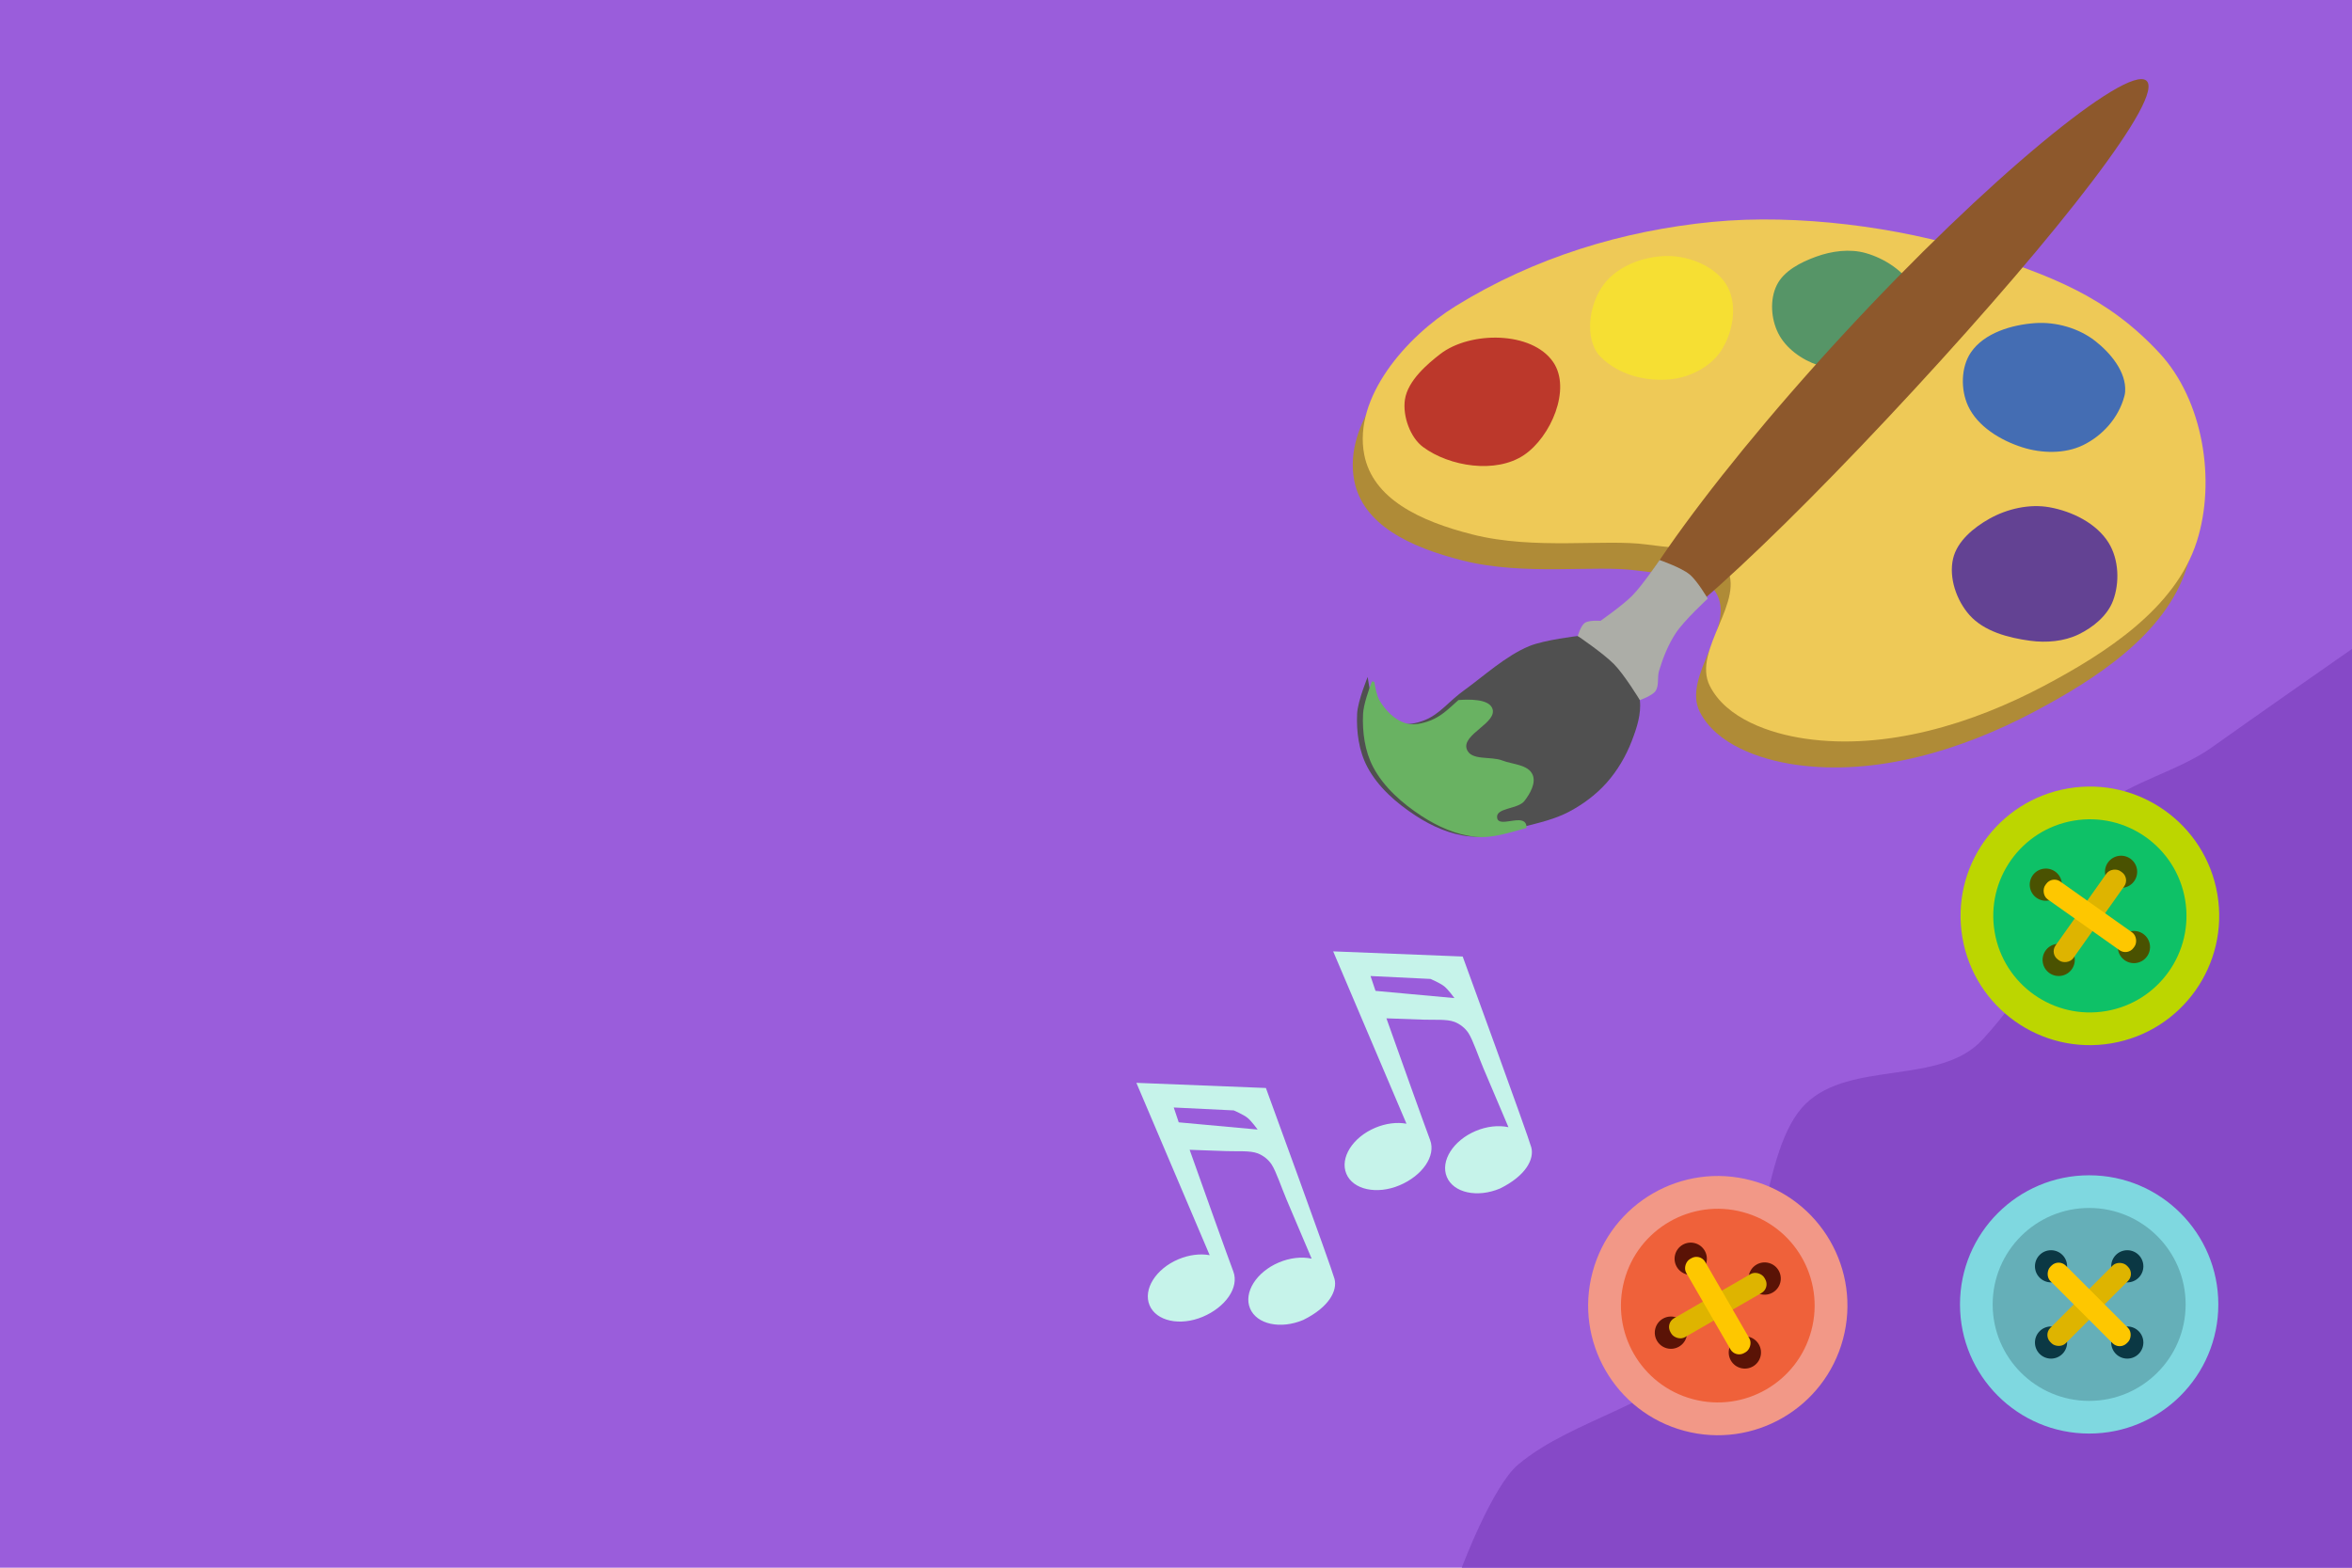 <?xml version="1.0" encoding="UTF-8" standalone="no"?>
<svg
   xmlns:dc="http://purl.org/dc/elements/1.1/"
   xmlns:cc="http://creativecommons.org/ns#"
   xmlns:rdf="http://www.w3.org/1999/02/22-rdf-syntax-ns#"
   xmlns:svg="http://www.w3.org/2000/svg"
   xmlns="http://www.w3.org/2000/svg"
   xmlns:sodipodi="http://sodipodi.sourceforge.net/DTD/sodipodi-0.dtd"
   xmlns:inkscape="http://www.inkscape.org/namespaces/inkscape"
   width="600"
   height="400"
   viewBox="0 0 158.75 105.833"
   version="1.1"
   id="svg8"
   inkscape:version="1.0.2-2 (e86c870879, 2021-01-15)"
   sodipodi:docname="art.svg">
  <defs
     id="defs2" />
  <sodipodi:namedview
     id="base"
     pagecolor="#ffffff"
     bordercolor="#666666"
     borderopacity="1.0"
     inkscape:pageopacity="0.0"
     inkscape:pageshadow="2"
     inkscape:zoom="0.7"
     inkscape:cx="312.34928"
     inkscape:cy="-255.04375"
     inkscape:document-units="mm"
     inkscape:current-layer="layer1"
     inkscape:document-rotation="0"
     showgrid="false"
     inkscape:window-width="1920"
     inkscape:window-height="1001"
     inkscape:window-x="-11"
     inkscape:window-y="-11"
     inkscape:window-maximized="1"
     units="px" />
  <g
     inkscape:label="Шар 1"
     inkscape:groupmode="layer"
     id="layer1">
    <rect
       style="fill:#9a5ddb;fill-opacity:1;stroke:none;stroke-width:0.518;stroke-linejoin:bevel"
       id="rect1717"
       width="158.75"
       height="105.833"
       x="0"
       y="2.9928775e-05" />
    <g
       id="g934"
       transform="matrix(0.682,0.253,-0.253,0.682,248.147,-12.095)">
      <path
         style="fill:#011e62;fill-opacity:1;stroke-width:0.265;stroke-miterlimit:4;stroke-dasharray:none"
         d="m -58.661,110.206 c -4.607,-1.225 -7.862,-2.901 -10.513,-5.414 -2.876,-2.727 -4.143,-5.702 -3.784,-8.88 0.342,-3.022 1.215,-4.351 4.629,-7.044 2.478,-1.955 3.185,-2.982 3.185,-4.624 0,-1.642 -0.708,-2.67 -3.185,-4.624 -3.726,-2.939 -4.621,-4.512 -4.594,-8.076 0.023,-2.987 0.739,-4.698 2.947,-7.039 2.64,-2.798 6.081,-4.742 10.834,-6.12 1.796,-0.52 2.642,-0.596 6.434,-0.578 3.941,0.019 4.592,0.09 6.69,0.729 7.867,2.395 13.873,7.5 17.23,14.647 l 0.769,1.636 2.274,-1.931 c 3.577,-3.038 7.158,-5.663 8.906,-6.527 1.327,-0.656 1.726,-0.748 2.308,-0.527 0.896,0.341 1.131,1.27 0.627,2.476 -0.859,2.055 -4.778,7.31 -9.87,13.234 -2.564,2.982 -2.58,3.017 -2.847,6.14 -0.192,2.246 -1.325,5.958 -2.58,8.453 -3.392,6.744 -9.256,11.57 -16.76,13.796 -2.002,0.594 -3.013,0.722 -6.35,0.807 -3.541,0.09 -4.225,0.033 -6.35,-0.532 z m 12.382,-2.385 c 6.786,-2.029 12.03,-6.447 15.221,-12.821 1.132,-2.261 2.689,-7.276 2.361,-7.604 -0.053,-0.053 -1.925,1.879 -4.161,4.292 -3.589,3.874 -4.133,4.581 -4.643,6.04 -1.052,3.011 -2.866,5.048 -5.581,6.265 -1.982,0.889 -6.432,1.001 -9.384,0.236 -2.557,-0.663 -2.944,-0.91 -2.835,-1.813 0.064,-0.529 0.314,-0.726 1.273,-1.004 1.502,-0.436 1.925,-1.121 2.61,-4.224 0.663,-3.006 1.133,-4.098 2.336,-5.429 1.098,-1.215 2.265,-1.869 4.174,-2.336 1.115,-0.273 1.704,-0.696 3.836,-2.751 2.371,-2.286 7.512,-7.037 9.999,-9.241 0.615,-0.545 1.119,-1.144 1.119,-1.33 0,-0.518 -1.737,-4.028 -2.687,-5.429 -3.278,-4.835 -8.352,-8.507 -13.982,-10.119 -2.862,-0.82 -7.968,-1.006 -10.749,-0.392 -6.247,1.379 -11.649,5.021 -13.069,8.812 -0.627,1.675 -0.661,2.951 -0.125,4.705 0.481,1.574 1.248,2.483 3.756,4.446 2.86,2.239 3.783,3.732 3.783,6.119 0,2.387 -0.923,3.881 -3.783,6.119 -2.508,1.963 -3.275,2.871 -3.756,4.446 -0.727,2.38 -0.302,4.515 1.369,6.867 1.708,2.404 5.933,5.024 10.006,6.205 2.729,0.791 2.854,0.804 6.879,0.717 3.08,-0.066 4.096,-0.197 6.032,-0.776 z m -16.549,-6.795 c -2.005,-1.058 -2.988,-3.596 -2.197,-5.669 1.113,-2.915 4.596,-4.105 7.074,-2.418 1.373,0.935 1.891,1.857 2.016,3.594 0.098,1.349 0.013,1.754 -0.574,2.756 -1.231,2.101 -4.124,2.896 -6.319,1.737 z m 4.056,-2.343 c 1.98,-1.98 -0.098,-5.318 -2.652,-4.259 -1.193,0.494 -1.722,1.242 -1.722,2.435 0,0.866 0.16,1.207 0.858,1.831 1.175,1.049 2.462,1.047 3.516,-0.007 z m 18.098,-17.581 c -1.579,-0.969 -2.331,-2.478 -2.192,-4.397 0.193,-2.665 1.989,-4.297 4.73,-4.297 3.687,0 5.934,4.196 3.871,7.227 -0.98,1.44 -1.868,1.928 -3.694,2.029 -1.389,0.077 -1.819,-0.012 -2.715,-0.562 z m 4.19,-2.128 c 0.945,-0.876 1.146,-1.854 0.612,-2.976 -0.492,-1.032 -1.832,-1.738 -2.836,-1.495 -1.175,0.285 -2.092,1.395 -2.092,2.534 0,2.221 2.702,3.434 4.316,1.937 z m -27.467,-1.587 c -1.022,-0.454 -1.854,-1.367 -2.369,-2.598 -1.318,-3.154 1.039,-6.444 4.557,-6.362 4.676,0.109 6.315,6.339 2.29,8.698 -1.237,0.725 -3.18,0.839 -4.478,0.262 z m 3.857,-2.517 c 2.219,-2.219 -0.858,-5.707 -3.376,-3.827 -0.392,0.292 -0.82,0.857 -0.953,1.254 -0.851,2.553 2.41,4.491 4.329,2.573 z m 8.758,-1.259 c -2.098,-1.034 -3.075,-4.066 -2.024,-6.281 0.761,-1.604 2.018,-2.372 4.064,-2.484 1.496,-0.082 1.882,-0.005 2.669,0.529 1.143,0.776 2.008,2.032 2.236,3.247 0.364,1.942 -0.893,4.33 -2.672,5.073 -1.163,0.486 -3.197,0.446 -4.273,-0.084 z m 3.785,-2.09 c 0.956,-0.627 1.313,-1.96 0.833,-3.109 -0.465,-1.114 -1.107,-1.499 -2.495,-1.499 -2.237,0 -3.299,2.64 -1.724,4.285 0.829,0.865 2.339,1.01 3.386,0.324 z m 3.13,30.689 c 1.677,-0.571 3.704,-2.452 4.533,-4.205 0.371,-0.784 0.675,-1.645 0.675,-1.911 0,-0.267 -0.987,-1.467 -2.193,-2.667 l -2.193,-2.181 -1.259,0.379 c -2.639,0.794 -3.732,2.274 -4.514,6.112 -0.237,1.164 -0.718,2.675 -1.069,3.358 -0.441,0.858 -0.542,1.281 -0.328,1.368 0.783,0.319 5.182,0.144 6.347,-0.253 z m 16.163,-18.776 c 5.846,-6.659 12.056,-14.501 11.736,-14.821 -0.055,-0.055 -1.419,0.89 -3.031,2.1 -4.811,3.61 -10.26,8.322 -17.441,15.083 l -4.529,4.264 1.751,1.918 1.751,1.918 3.017,-3.106 c 1.659,-1.708 4.695,-5.018 6.747,-7.355 z"
         id="path864" />
      <path
         style="opacity:0.998;fill:#e567a1;fill-opacity:1;stroke-width:15.272;stroke-dasharray:15.272, 15.272"
         d="m -225.7,405.788 c -17.16,-5.481 -32.407,-16.62 -37.692,-27.538 -6.627,-13.689 -4.409,-20.838 11.132,-35.893 20.545,-19.903 20.459,-28.377 -0.492,-48.62 -13.065,-12.624 -13.55,-13.443 -13.55,-22.911 0,-11.989 6.208,-21.114 20.595,-30.269 16.097,-10.243 28.19,-13.157 50.627,-12.2 17.155,0.732 21.473,1.698 33.526,7.503 16.756,8.07 34.732,25.314 42.373,40.648 l 5.41,10.857 -5.555,5.813 -5.555,5.813 -1.19,-8.558 c -2.089,-15.028 -14.783,-21.859 -27.96,-15.045 -6.661,3.444 -8.226,6.69 -8.226,17.06 0,10.123 6.515,16.315 17.303,16.445 l 7.951,0.096 -14.765,13.817 c -9.07,8.488 -17.161,14.297 -20.978,15.06 -9.66,1.932 -19.082,13.396 -22.102,26.891 -2.528,11.296 -5.277,15.519 -13.029,20.013 -3.231,1.873 -3.428,2.74 -1.222,5.398 4.888,5.89 37.798,8.223 47.264,3.351 8.188,-4.215 15.939,-12.744 20.997,-23.102 2.712,-5.556 10.881,-16.406 18.152,-24.111 11.654,-12.35 13.061,-13.307 11.872,-8.081 -4.812,21.161 -24.395,48.039 -42.901,58.885 -21.432,12.56 -49.308,15.92 -71.986,8.677 z m 3.747,-23.077 c 12.884,-5.383 15.295,-19.63 5.055,-29.87 -5.318,-5.318 -7.172,-5.993 -13.637,-4.964 -9.503,1.513 -16.574,9.337 -16.574,18.34 0,7.836 6.257,16.694 12.667,17.932 2.478,0.479 4.762,0.994 5.075,1.145 0.313,0.151 3.65,-1.012 7.414,-2.584 z m 0.444,-92.891 c 4.495,-3.866 5.623,-6.544 5.623,-13.346 0,-17.173 -19.186,-24.469 -31.627,-12.028 -5.318,5.318 -5.993,7.172 -4.964,13.637 2.432,15.281 19.381,21.705 30.968,11.737 z m 48.487,-14.142 c 4.495,-3.866 5.623,-6.544 5.623,-13.346 0,-17.173 -19.186,-24.469 -31.627,-12.028 -5.318,5.318 -5.993,7.172 -4.964,13.637 2.432,15.281 19.381,21.705 30.968,11.737 z"
         id="path912"
         transform="scale(0.265)" />
      <path
         style="opacity:0.998;fill:#413bda;fill-opacity:1;stroke-width:5.399;stroke-dasharray:5.399, 5.399"
         d="m -238.755,284.116 c -6.427,-3.447 -6.335,-11.901 0.173,-15.869 4.33,-2.64 9.712,-1.033 12.644,3.775 1.721,2.823 1.793,4.908 0.277,8.102 -2.288,4.821 -8.192,6.621 -13.094,3.993 z"
         id="path914"
         transform="scale(0.265)" />
      <path
         style="opacity:0.998;fill:#f7c851;fill-opacity:1;stroke-width:5.399;stroke-dasharray:5.399, 5.399"
         d="m -188.561,271.066 c -4.89,-1.416 -7.704,-7.493 -5.696,-12.299 1.587,-3.799 4.909,-5.635 9.571,-5.29 4.322,0.319 6.805,2.161 8.066,5.981 1.547,4.687 -0.616,9.469 -5.092,11.261 -3.15,1.26 -3.616,1.284 -6.848,0.348 z"
         id="path916"
         transform="scale(0.265)" />
      <path
         style="opacity:0.998;fill:#ef613a;fill-opacity:1;stroke-width:5.399;stroke-dasharray:5.399, 5.399"
         d="m -149.3,299.021 c -2.599,-1.585 -4.499,-4.779 -4.499,-7.564 0,-4.685 4.562,-9.608 8.905,-9.608 2.644,0 6.686,2.005 7.959,3.948 3.071,4.687 2.436,9.11 -1.822,12.693 -2.826,2.378 -7.157,2.596 -10.543,0.531 z"
         id="path918"
         transform="scale(0.265)" />
      <path
         style="opacity:0.998;fill:#68b5e2;fill-opacity:1;stroke-width:5.399;stroke-dasharray:5.399, 5.399"
         d="m -233.973,373.621 c -3.36,-2.283 -4.112,-3.725 -4.112,-7.881 0,-2.934 0.341,-3.687 2.773,-6.118 4.646,-4.646 10.977,-3.886 14.401,1.73 2.576,4.224 1.114,9.946 -3.228,12.629 -3.164,1.956 -6.613,1.83 -9.835,-0.36 z"
         id="path920"
         transform="scale(0.265)" />
      <path
         style="opacity:0.998;fill:#f47c61;fill-opacity:1;stroke-width:5.399;stroke-dasharray:5.399, 5.399"
         d="m -190.764,387.091 c -1.272,-0.513 -1.109,-2.017 0.577,-5.322 0.808,-1.584 2.432,-6.634 3.608,-11.222 1.176,-4.587 2.796,-10.014 3.6,-12.058 2.091,-5.317 6.873,-9.565 13.103,-11.638 l 4.926,-1.639 8.076,8.303 c 5.717,5.878 8.076,8.801 8.076,10.008 0,3.416 -4.866,11.619 -9.362,15.781 -5.428,5.025 -8.59,6.643 -14.714,7.528 -5.026,0.727 -16.322,0.889 -17.889,0.257 z"
         id="path922"
         transform="scale(0.265)" />
      <path
         style="opacity:0.998;fill:#f8c852;fill-opacity:1;stroke-width:5.399;stroke-dasharray:5.399, 5.399"
         d="m -149.864,347.616 c -3.127,-3.507 -5.783,-6.666 -5.901,-7.02 -0.346,-1.039 35.953,-34.779 54.823,-50.957 13.963,-11.972 36.071,-29.218 37.454,-29.218 2.086,0 -30.052,39.716 -50.574,62.5 -9.9,10.991 -29.05,31.071 -29.632,31.071 -0.266,0 -3.043,-2.869 -6.17,-6.376 z"
         id="path924"
         transform="scale(0.265)" />
    </g>
    <path
       style="fill:#8649c7;fill-opacity:1;stroke:none;stroke-width:0.369px;stroke-linecap:butt;stroke-linejoin:miter;stroke-opacity:1"
       d="m 98.662,105.833 c 0,0 2.066,-5.496 3.8,-6.955 3.792,-3.19 9.848,-4.01 13.337,-8.246 3.489,-4.235 2.902,-13.052 6.095,-16.133 3.035,-2.93 9.042,-1.202 11.903,-4.302 6.766,-7.333 3.649,-11.313 7.242,-15.058 1.938,-2.02 4.884,-2.708 7.329,-4.103 0.341,-0.194 0.672,-0.403 0.989,-0.63 2.339,-1.677 9.393,-6.597 9.393,-6.597 v 62.024 z"
       id="path832"
       sodipodi:nodetypes="cszsssssccc" />
    <g
       id="g934-6"
       transform="matrix(0.254,0.068,-0.068,0.254,-70.087,28.37)">
      <circle
         style="opacity:0.998;fill:#f29887;fill-opacity:1;stroke-width:3.018;stroke-dasharray:3.018, 3.018"
         id="circle884"
         cx="742.207"
         cy="36.616"
         r="33.275" />
      <circle
         style="opacity:0.998;fill:#ef613a;fill-opacity:1;stroke-width:2.255;stroke-dasharray:2.255, 2.255"
         id="path882"
         cx="742.207"
         cy="36.616"
         r="24.856" />
      <g
         id="g910"
         transform="translate(95.215,2.071)">
        <g
           id="g896">
          <circle
             style="opacity:0.998;fill:#5a1306;fill-opacity:1;stroke-width:2.214;stroke-dasharray:2.214, 2.214"
             id="path886"
             cx="637.171"
             cy="24.722"
             r="4.143" />
          <circle
             style="opacity:0.998;fill:#5a1306;fill-opacity:1;stroke-width:2.214;stroke-dasharray:2.214, 2.214"
             id="circle888"
             cx="656.815"
             cy="44.367"
             r="4.143" />
        </g>
        <g
           id="g902"
           transform="rotate(-90,646.993,34.545)">
          <circle
             style="opacity:0.998;fill:#5a1306;fill-opacity:1;stroke-width:2.214;stroke-dasharray:2.214, 2.214"
             id="circle898"
             cx="637.171"
             cy="24.722"
             r="4.143" />
          <circle
             style="opacity:0.998;fill:#5a1306;fill-opacity:1;stroke-width:2.214;stroke-dasharray:2.214, 2.214"
             id="circle900"
             cx="656.815"
             cy="44.367"
             r="4.143" />
        </g>
      </g>
      <g
         id="g920"
         transform="translate(0.702,0.501)">
        <rect
           style="opacity:0.998;fill:#deb400;fill-opacity:1;stroke:none;stroke-width:2;stroke-dasharray:2, 2;stroke-opacity:1"
           id="rect916"
           width="27.856"
           height="5.613"
           x="484.859"
           y="547.054"
           ry="2.588"
           transform="rotate(-45)" />
        <rect
           style="opacity:0.998;fill:#fec700;fill-opacity:1;stroke:none;stroke-width:2;stroke-dasharray:2, 2;stroke-opacity:1"
           id="rect914"
           width="27.856"
           height="5.613"
           x="535.933"
           y="-501.593"
           ry="2.588"
           transform="rotate(45)" />
      </g>
    </g>
    <g
       id="g960"
       transform="matrix(0.262,0,0,0.262,-53.449,78.467)">
      <circle
         style="opacity:0.998;fill:#7fd8e0;fill-opacity:1;stroke-width:3.018;stroke-dasharray:3.018, 3.018"
         id="circle936"
         cx="742.207"
         cy="36.616"
         r="33.275" />
      <circle
         style="opacity:0.998;fill:#65afb8;fill-opacity:1;stroke-width:2.255;stroke-dasharray:2.255, 2.255"
         id="circle938"
         cx="742.207"
         cy="36.616"
         r="24.856" />
      <g
         id="g952"
         transform="translate(95.215,2.071)">
        <g
           id="g944">
          <circle
             style="opacity:0.998;fill:#0b3844;fill-opacity:1;stroke-width:2.214;stroke-dasharray:2.214, 2.214"
             id="circle940"
             cx="637.171"
             cy="24.722"
             r="4.143" />
          <circle
             style="opacity:0.998;fill:#0b3844;fill-opacity:1;stroke-width:2.214;stroke-dasharray:2.214, 2.214"
             id="circle942"
             cx="656.815"
             cy="44.367"
             r="4.143" />
        </g>
        <g
           id="g950"
           transform="rotate(-90,646.993,34.545)">
          <circle
             style="opacity:0.998;fill:#0b3844;fill-opacity:1;stroke-width:2.214;stroke-dasharray:2.214, 2.214"
             id="circle946"
             cx="637.171"
             cy="24.722"
             r="4.143" />
          <circle
             style="opacity:0.998;fill:#0b3844;fill-opacity:1;stroke-width:2.214;stroke-dasharray:2.214, 2.214"
             id="circle948"
             cx="656.815"
             cy="44.367"
             r="4.143" />
        </g>
      </g>
      <g
         id="g958"
         transform="translate(0.702,0.501)">
        <rect
           style="opacity:0.998;fill:#deb400;fill-opacity:1;stroke:none;stroke-width:2;stroke-dasharray:2, 2;stroke-opacity:1"
           id="rect954"
           width="27.856"
           height="5.613"
           x="484.859"
           y="547.054"
           ry="2.588"
           transform="rotate(-45)" />
        <rect
           style="opacity:0.998;fill:#fec700;fill-opacity:1;stroke:none;stroke-width:2;stroke-dasharray:2, 2;stroke-opacity:1"
           id="rect956"
           width="27.856"
           height="5.613"
           x="535.933"
           y="-501.593"
           ry="2.588"
           transform="rotate(45)" />
      </g>
    </g>
    <g
       id="g1050"
       transform="matrix(-0.091,0.246,-0.246,-0.091,204.928,-133.168)">
      <circle
         style="opacity:0.998;fill:#bcd600;fill-opacity:1;stroke-width:3.018;stroke-dasharray:3.018, 3.018"
         id="circle962"
         cx="365.283"
         cy="-691.78"
         r="33.275"
         transform="rotate(60)" />
      <circle
         style="opacity:0.998;fill:#0ec167;fill-opacity:1;stroke-width:2.255;stroke-dasharray:2.255, 2.255"
         id="circle964"
         cx="365.283"
         cy="-691.78"
         r="24.856"
         transform="rotate(60)" />
      <g
         id="g978"
         transform="rotate(60,769.871,119.194)">
        <g
           id="g970">
          <circle
             style="opacity:0.998;fill:#4a5201;fill-opacity:1;stroke-width:2.214;stroke-dasharray:2.214, 2.214"
             id="circle966"
             cx="637.171"
             cy="24.722"
             r="4.143" />
          <circle
             style="opacity:0.998;fill:#4a5201;fill-opacity:1;stroke-width:2.214;stroke-dasharray:2.214, 2.214"
             id="circle968"
             cx="656.815"
             cy="44.367"
             r="4.143" />
        </g>
        <g
           id="g976"
           transform="rotate(-90,646.993,34.545)">
          <circle
             style="opacity:0.998;fill:#4a5201;fill-opacity:1;stroke-width:2.214;stroke-dasharray:2.214, 2.214"
             id="circle972"
             cx="637.171"
             cy="24.722"
             r="4.143" />
          <circle
             style="opacity:0.998;fill:#4a5201;fill-opacity:1;stroke-width:2.214;stroke-dasharray:2.214, 2.214"
             id="circle974"
             cx="656.815"
             cy="44.367"
             r="4.143" />
        </g>
      </g>
      <g
         id="g984"
         transform="rotate(60,818.487,38.128)">
        <rect
           style="opacity:0.998;fill:#deb400;fill-opacity:1;stroke:none;stroke-width:2;stroke-dasharray:2, 2;stroke-opacity:1"
           id="rect980"
           width="27.856"
           height="5.613"
           x="484.859"
           y="547.054"
           ry="2.588"
           transform="rotate(-45)" />
        <rect
           style="opacity:0.998;fill:#fec700;fill-opacity:1;stroke:none;stroke-width:2;stroke-dasharray:2, 2;stroke-opacity:1"
           id="rect982"
           width="27.856"
           height="5.613"
           x="535.933"
           y="-501.593"
           ry="2.588"
           transform="rotate(45)" />
      </g>
    </g>
    <g
       id="g1131"
       transform="rotate(-22.839,250.56,74.636)">
      <path
         id="path1106"
         style="fill:#c6f3ea;fill-opacity:1;stroke:none;stroke-width:0.275;stroke-dasharray:0.275, 0.275;stroke-opacity:1"
         d="m 90.927,5.739 0.044,12.643 c -0.556,-0.363 -1.288,-0.565 -2.047,-0.565 -1.66,-1.3e-5 -3.005,0.944 -3.005,2.108 1e-5,1.164 1.345,2.108 3.005,2.108 1.66,-10e-6 3.049,-0.858 3.091,-2.022 0.037,-1.01 0.313,-5.977 0.47,-8.711 0,0 1.074,0.494 2.253,1.046 0.672,0.314 1.483,0.572 1.885,0.956 0.293,0.28 0.507,0.67 0.579,1.068 0.098,0.545 0.005,1.728 0.008,2.592 0.004,1.436 0.011,3.653 0.013,4.308 -0.564,-0.398 -1.331,-0.622 -2.131,-0.622 -1.66,-1.2e-5 -3.005,0.944 -3.005,2.108 1e-5,1.164 1.345,2.108 3.005,2.108 1.953,-0.115 2.912,-0.934 3.023,-1.739 0.116,-0.846 0.734,-13.672 0.734,-13.672 z m 1.678,2.513 3.658,1.754 c 0,0 0.492,0.511 0.659,0.82 0.166,0.308 0.324,0.997 0.324,0.997 l -4.72,-2.517 z"
         sodipodi:nodetypes="ccscsscsssscsccsccccaccc" />
      <path
         id="path1079"
         style="fill:#c6f3ea;fill-opacity:1;stroke:none;stroke-width:0.275;stroke-dasharray:0.275, 0.275;stroke-opacity:1"
         d="m 106.613,2.715 0.044,12.643 c -0.556,-0.363 -1.288,-0.565 -2.047,-0.565 -1.66,-1.3e-5 -3.005,0.944 -3.005,2.108 1e-5,1.164 1.345,2.108 3.005,2.108 1.66,-10e-6 3.049,-0.858 3.091,-2.022 0.037,-1.01 0.313,-5.977 0.47,-8.711 0,0 1.074,0.494 2.253,1.046 0.672,0.314 1.483,0.572 1.885,0.956 0.293,0.28 0.507,0.67 0.579,1.068 0.098,0.545 0.005,1.728 0.008,2.592 0.004,1.436 0.011,3.653 0.013,4.308 -0.564,-0.398 -1.331,-0.622 -2.131,-0.622 -1.66,-1.2e-5 -3.005,0.944 -3.005,2.108 10e-6,1.164 1.345,2.108 3.005,2.108 1.953,-0.115 2.912,-0.934 3.023,-1.739 0.116,-0.846 0.734,-13.672 0.734,-13.672 z m 1.678,2.513 3.658,1.754 c 0,0 0.492,0.511 0.659,0.82 0.166,0.308 0.324,0.997 0.324,0.997 l -4.72,-2.517 z"
         sodipodi:nodetypes="ccscsscsssscsccsccccaccc" />
    </g>
    <g
       id="g1244"
       transform="matrix(0.255,0,0,0.255,-219.447,40.125)">
      <g
         id="g1172"
         transform="translate(47.346,-3.742)">
        <path
           style="fill:#af8b37;fill-opacity:1;stroke:none;stroke-width:1;stroke-linecap:butt;stroke-linejoin:miter;stroke-miterlimit:4;stroke-dasharray:none;stroke-opacity:1"
           d="m 1267.309,3.099 c -3.071,-4.754 -9.651,-4.132 -20.789,-5.67 -11.137,-1.538 -29.705,1.489 -46.113,-2.646 -14.109,-3.556 -26.456,-9.491 -28.726,-21.167 -2.937,-15.103 11.105,-31.217 24.19,-39.31 20.875,-12.911 44.282,-19.992 68.036,-22.301 22.491,-2.186 49.454,1.429 69.418,7.781 19.963,6.352 34.976,11.956 48.889,26.993 11.512,12.442 14.996,33.75 9.827,49.893 -5.653,17.655 -24.063,29.495 -40.444,38.176 -19.042,10.091 -41.792,17.062 -63.122,13.985 -9.544,-1.377 -20.974,-5.379 -25.324,-13.985 -4.815,-9.526 9.949,-22.784 4.158,-31.75 z"
           id="path1168"
           sodipodi:nodetypes="scsssszssssss" />
        <path
           style="fill:#eec957;fill-opacity:1;stroke:none;stroke-width:1;stroke-linecap:butt;stroke-linejoin:miter;stroke-miterlimit:4;stroke-dasharray:none;stroke-opacity:1"
           d="m 1269.955,-3.78 c -3.071,-4.754 -9.651,-4.132 -20.789,-5.67 -11.137,-1.538 -29.705,1.489 -46.113,-2.646 -14.109,-3.556 -26.456,-9.491 -28.726,-21.167 -2.937,-15.103 11.105,-31.217 24.19,-39.31 20.875,-12.911 44.282,-19.992 68.036,-22.301 22.491,-2.186 49.454,1.429 69.418,7.781 19.963,6.352 34.976,11.956 48.889,26.993 11.512,12.442 14.996,33.75 9.827,49.893 -5.653,17.655 -24.063,29.495 -40.444,38.176 -19.042,10.091 -41.792,17.062 -63.122,13.985 -9.544,-1.377 -20.974,-5.379 -25.324,-13.985 -4.815,-9.526 9.949,-22.784 4.158,-31.75 z"
           id="path1166"
           sodipodi:nodetypes="scsssszssssss" />
      </g>
      <path
         style="fill:#bc382b;fill-opacity:1;stroke:none;stroke-width:0.265px;stroke-linecap:butt;stroke-linejoin:miter;stroke-opacity:1"
         d="m 1237.23,-39.021 c -3.338,-2.475 -5.442,-8.126 -4.783,-12.556 0.747,-5.019 6.021,-9.476 9.326,-12.033 7.913,-6.121 24.31,-6.135 29.934,2.138 4.832,7.107 -0.623,19.788 -7.751,24.589 -7.412,4.993 -19.685,3.084 -26.727,-2.138 z"
         id="path1176"
         sodipodi:nodetypes="sassss" />
      <path
         style="fill:#f6df33;fill-opacity:1;stroke:none;stroke-width:0.265px;stroke-linecap:butt;stroke-linejoin:miter;stroke-opacity:1"
         d="m 1283.2,-64.145 c -3.169,-5.097 -1.724,-13.101 1.871,-17.907 3.924,-5.247 11.635,-7.885 18.174,-7.484 5.614,0.345 12.135,3.279 14.7,8.285 2.575,5.026 1.25,12.131 -1.871,16.838 -2.531,3.818 -7.187,6.408 -11.788,7.26 -0.527,0.098 -1.054,0.172 -1.576,0.224 -6.485,0.635 -13.733,-1.15 -18.585,-6.059 -0.361,-0.365 -0.672,-0.75 -0.925,-1.158 z"
         id="path1178"
         sodipodi:nodetypes="sssasssss" />
      <path
         style="fill:#569567;fill-opacity:1;stroke:none;stroke-width:0.265px;stroke-linecap:butt;stroke-linejoin:miter;stroke-opacity:1"
         d="m 1341.816,-60.665 c -4.298,-1.419 -8.567,-4.453 -10.583,-8.504 -1.882,-3.78 -2.238,-8.871 -0.378,-12.662 1.887,-3.846 6.37,-6.09 10.394,-7.56 4.153,-1.516 8.98,-2.167 13.229,-0.945 5.025,1.445 10.023,4.746 12.662,9.26 2.146,3.669 2.98,8.673 1.512,12.662 -1.186,3.221 -4.388,5.679 -7.56,6.993 -5.941,2.462 -13.17,2.772 -19.277,0.756 z"
         id="path1180"
         sodipodi:nodetypes="sssasssas" />
      <path
         style="fill:#446db3;fill-opacity:1;stroke:none;stroke-width:0.265px;stroke-linecap:butt;stroke-linejoin:miter;stroke-opacity:1"
         d="m 1395.866,-38.932 c -5.739,-1.827 -11.837,-5.494 -14.363,-10.961 -1.984,-4.295 -1.909,-10.265 0.756,-14.174 3.509,-5.148 10.793,-7.318 17.009,-7.749 5.508,-0.381 11.523,1.327 15.875,4.725 4.096,3.198 8.281,8.233 7.938,13.418 -0.026,0.392 -0.096,0.793 -0.205,1.201 -1.552,5.831 -5.857,10.499 -10.945,12.973 -4.819,2.343 -10.959,2.193 -16.064,0.567 z"
         id="path1182"
         sodipodi:nodetypes="asssssssa" />
      <path
         style="fill:#634293;fill-opacity:1;stroke:none;stroke-width:0.265px;stroke-linecap:butt;stroke-linejoin:miter;stroke-opacity:1"
         d="m 1397.945,12.284 c -5.763,-0.78 -12.2,-2.458 -16.064,-6.804 -3.444,-3.874 -5.517,-9.881 -4.347,-14.93 1.077,-4.648 5.474,-8.253 9.638,-10.583 4.701,-2.63 10.572,-3.972 15.875,-3.024 6.009,1.075 12.489,4.25 15.686,9.449 2.68,4.359 2.941,10.521 1.134,15.308 -1.495,3.959 -5.267,7.029 -9.072,8.882 -3.885,1.892 -8.569,2.28 -12.851,1.701 z"
         id="path1184"
         sodipodi:nodetypes="sssssssss" />
      <g
         id="g1219"
         transform="translate(223.308,-6.35)">
        <path
           id="path1198"
           style="opacity:1;fill:#8d582c;fill-opacity:1;stroke:none;stroke-width:0.838;stroke-miterlimit:4;stroke-dasharray:none;stroke-opacity:1"
           d="m 1143.833,-47.765 c -38.588,41.818 -73.028,73.523 -78.229,69.51 -5.202,-4.014 20.805,-42.226 59.392,-84.044 38.588,-41.818 75.144,-71.407 80.346,-67.393 5.202,4.014 -22.921,40.109 -61.509,81.928 z"
           sodipodi:nodetypes="sssss" />
        <path
           style="fill:#505050;fill-opacity:1;stroke:none;stroke-width:0.265px;stroke-linecap:butt;stroke-linejoin:miter;stroke-opacity:1"
           d="m 1054.883,17.373 c 0,0 -8.788,1.015 -12.829,2.673 -6.23,2.556 -12.354,8.194 -16.972,11.493 -4.617,3.299 -6.617,6.508 -10.825,8.152 -2.085,0.815 -4.551,1.353 -6.682,0.668 -2.825,-0.908 -5.132,-3.35 -6.682,-5.88 -1.129,-1.843 -1.604,-6.281 -1.604,-6.281 0,0 -2.651,6.375 -2.806,9.755 -0.219,4.756 0.456,9.818 2.673,14.032 2.83,5.38 7.738,9.64 12.829,12.963 4.274,2.79 9.217,4.999 14.299,5.479 4.776,0.452 9.515,-1.362 14.165,-2.539 4.138,-1.047 8.39,-2.01 12.161,-4.009 3.676,-1.949 7.12,-4.512 9.889,-7.617 2.873,-3.221 5.127,-7.065 6.682,-11.092 1.325,-3.431 2.559,-7.171 2.138,-10.824 -0.52,-4.516 -5.613,-12.428 -5.613,-12.428 z"
           id="path1203"
           sodipodi:nodetypes="cszssscssssssssscc" />
        <path
           style="fill:#acada7;fill-opacity:1;stroke:none;stroke-width:0.265px;stroke-linecap:butt;stroke-linejoin:miter;stroke-opacity:1"
           d="m 1076.532,-2.74 c 0,0 -4.443,6.6 -7.216,9.421 -2.511,2.555 -8.419,6.682 -8.419,6.682 0,0 -2.996,-0.255 -4.143,0.535 -1.084,0.746 -1.871,3.475 -1.871,3.475 0,0 6.777,4.582 9.622,7.484 2.763,2.818 6.815,9.488 6.815,9.488 0,0 3.291,-1.146 4.143,-2.405 1.013,-1.499 0.409,-3.615 0.935,-5.345 1.056,-3.473 2.414,-6.924 4.41,-9.956 2.288,-3.475 8.486,-9.154 8.486,-9.154 0,0 -2.744,-4.719 -4.811,-6.414 -2.272,-1.864 -7.951,-3.809 -7.951,-3.809 z"
           id="path1201"
           sodipodi:nodetypes="cacscscsaacac" />
        <path
           id="path1205"
           style="fill:#69b262;fill-opacity:1;stroke:none;stroke-width:1px;stroke-linecap:butt;stroke-linejoin:miter;stroke-opacity:1"
           d="m 3775.156,110.844 c -2.878,7.487 -8.481,23.13 -8.916,32.598 -0.826,17.977 1.724,37.106 10.102,53.033 10.696,20.335 29.245,36.434 48.486,48.992 16.155,10.544 34.837,18.893 54.043,20.709 17.066,1.614 34.004,-4.407 50.656,-8.83 0.063,-1.815 -0.228,-3.468 -1.045,-4.807 -4.988,-8.176 -26.45,4.349 -28.283,-5.051 -2.056,-10.545 20.74,-8.645 27.273,-17.174 5.57,-7.271 11.799,-17.892 8.082,-26.264 -4.523,-10.188 -19.914,-10.106 -30.305,-14.143 -11.515,-4.474 -31.011,0.453 -35.355,-11.111 -5.686,-15.137 31.921,-26.685 25.254,-41.416 -4.067,-8.986 -23.245,-8.685 -33.642,-7.82 -9.542,8.479 -16.694,15.993 -28.092,20.447 -7.88,3.079 -17.2,5.114 -25.254,2.525 -10.675,-3.431 -19.397,-12.661 -25.254,-22.223 -2.816,-4.597 -4.535,-13.39 -5.393,-18.891 z"
           transform="scale(0.265)" />
      </g>
    </g>
  </g>
</svg>

